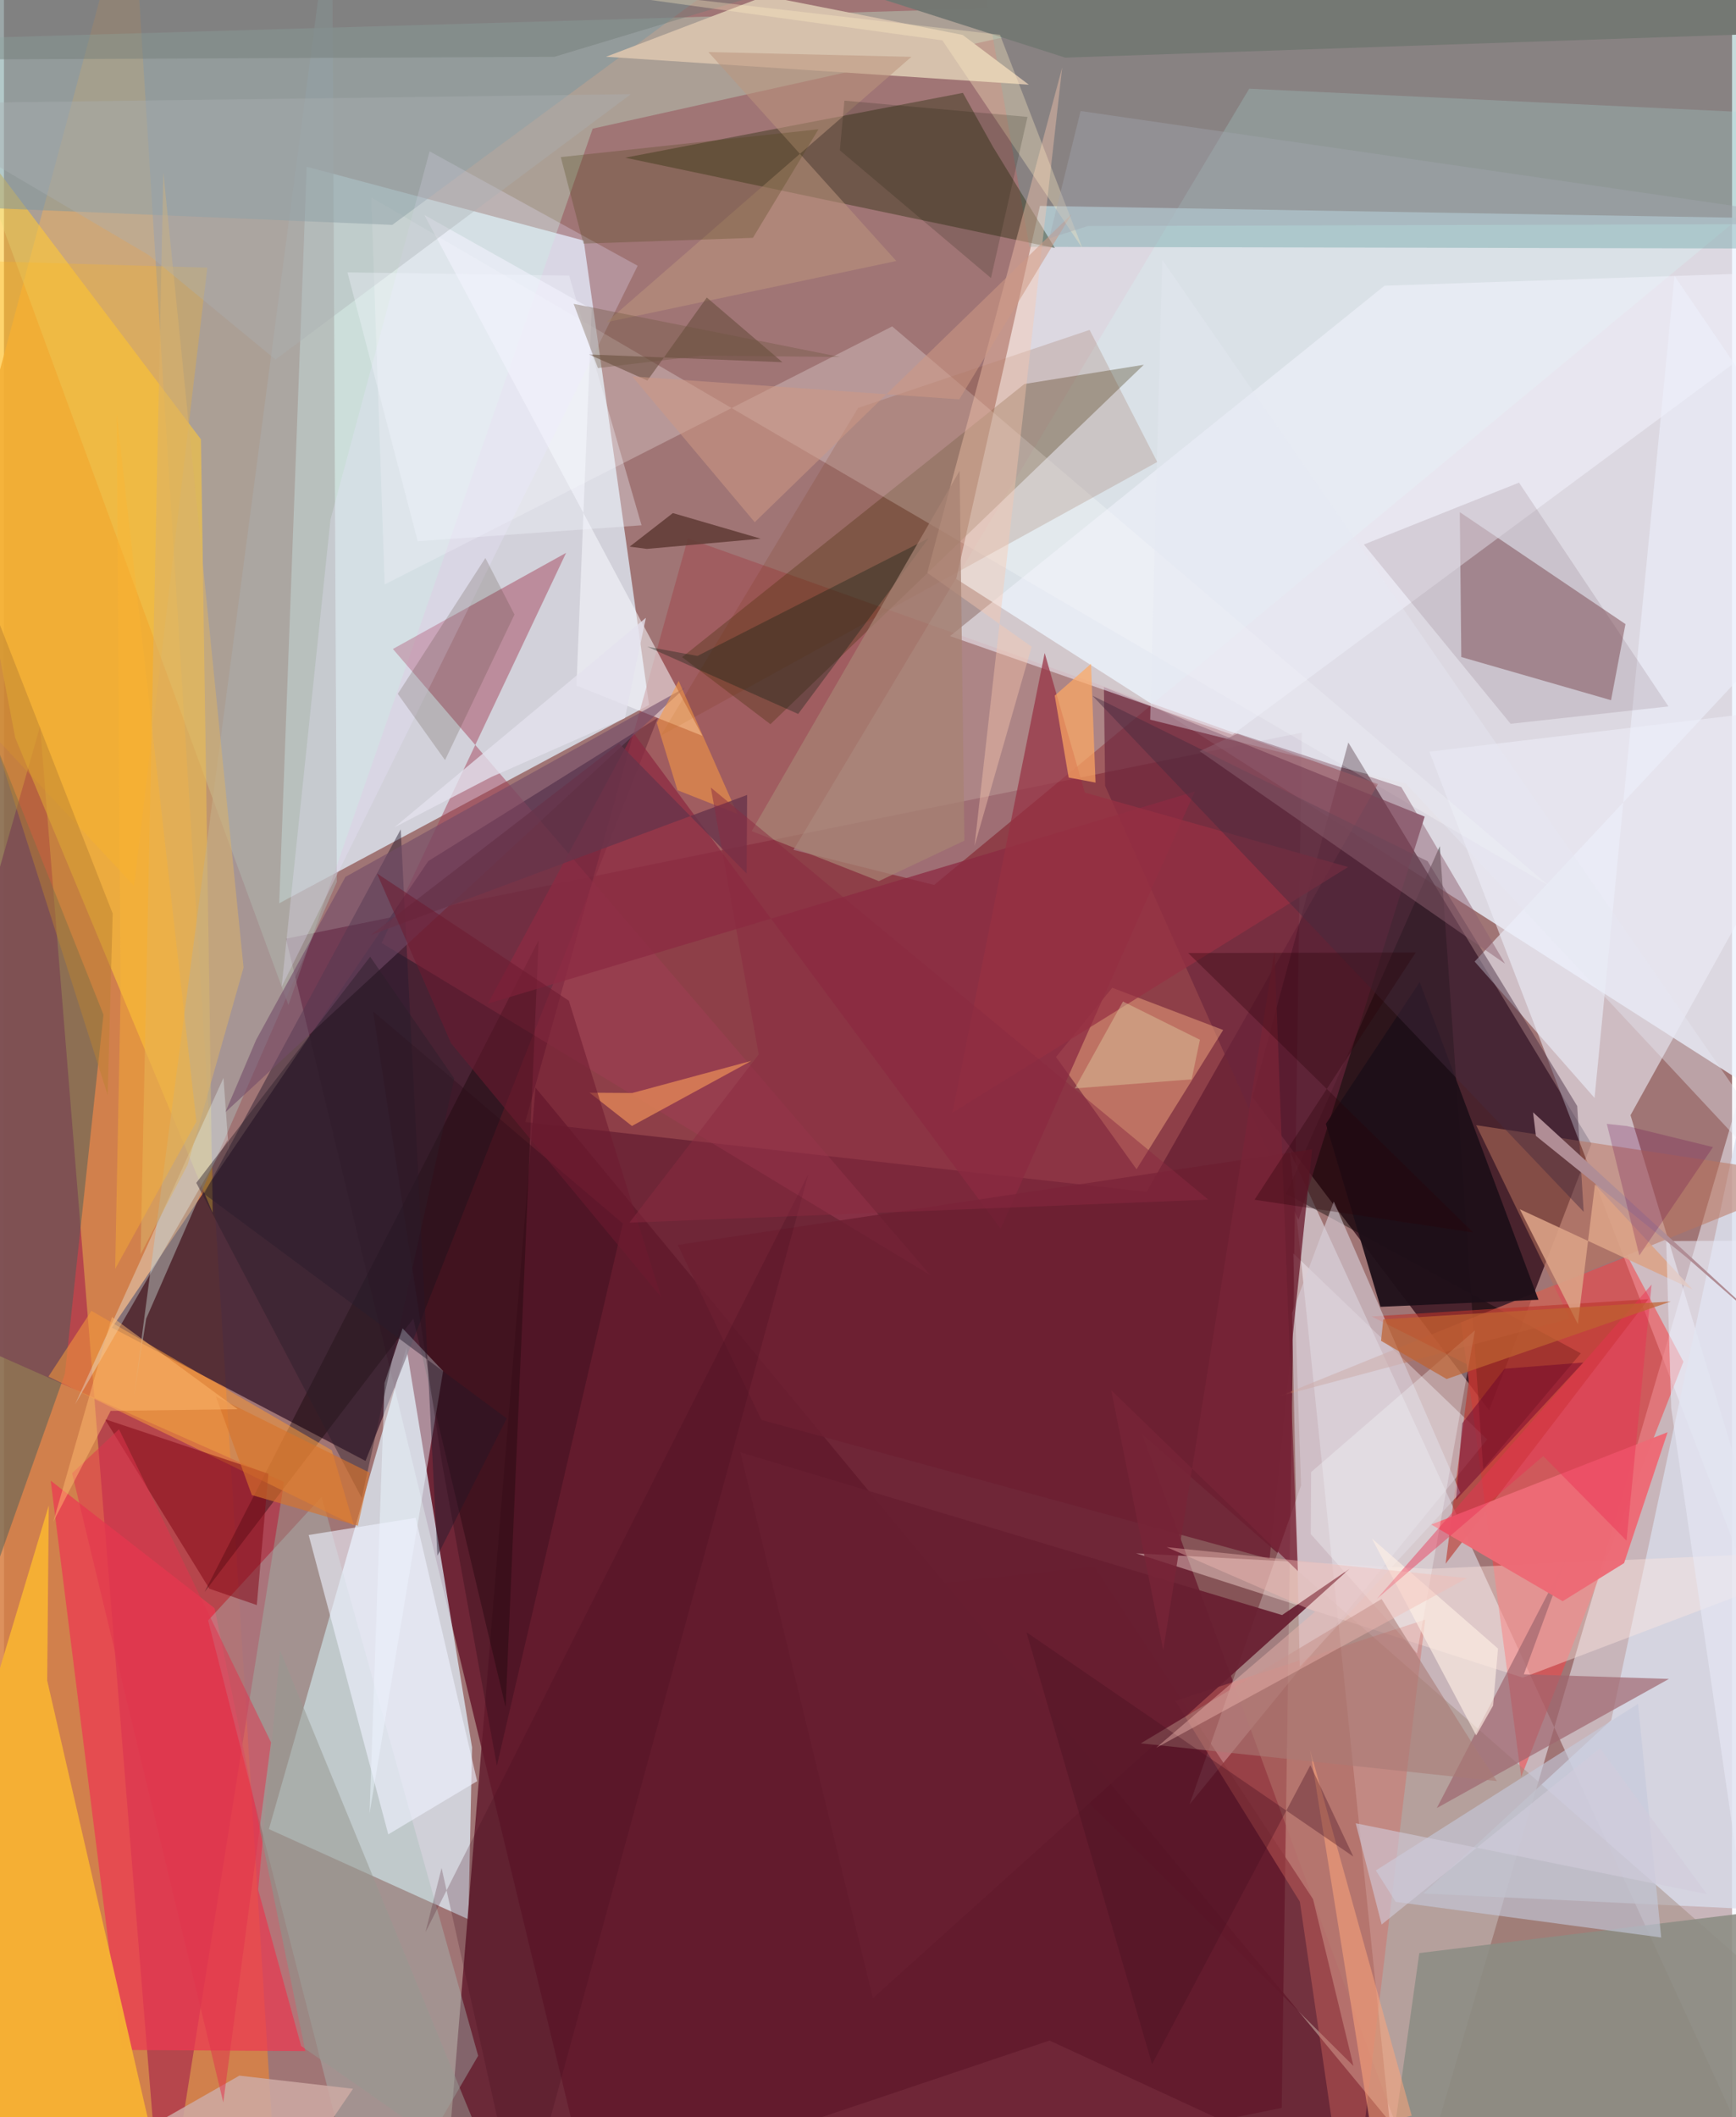 <svg xmlns="http://www.w3.org/2000/svg" width="228" height="278" viewBox="0 0 836 1024"><path fill="#a07575" d="M0 0h836v1024H0z"/><path fill="#5a041c" fill-opacity=".694" d="M618.131 1019.529l9.745-665.19-491.435 99.666L289.21 1086z"/><path fill="#ecf3ff" fill-opacity=".784" d="M854.578 105.576l-353.406-5.98-40.507 180.392 394.403 252.308z"/><path fill="#d8dbe5" fill-opacity=".898" d="M312.088 340.948l-178.93 95.934 13.289-356.244 134.001 35.691z"/><path fill="#25010f" fill-opacity=".698" d="M603.945 530.693l46.418-171.582 117.601 194.073-49.52 128.905z"/><path fill="#eff3fd" fill-opacity=".51" d="M851.697 488.589L676.553 1086l-54.494-529.188 213.208 464.334z"/><path fill="#d88247" fill-opacity=".878" d="M-61.845 1086L-62 401.85 61.859-57.965l69.046 1104.952z"/><path fill="#e2f3fe" fill-opacity=".725" d="M226.438 845.174L194.706 651.8l-66.527 232.866 96.514 43.63z"/><path fill="#422133" fill-opacity=".855" d="M52.245 642.152L205.27 416.473l111.036-69.289-141.387 359.414z"/><path fill="#c2f9db" fill-opacity=".322" d="M-33.858 18.95l171.473 467.13L284.808 62.225 556.96 1.726z"/><path fill="#a14e53" fill-opacity=".616" d="M252.176 542.687l78.69-282.28 333.832 118.8-111.915 197.275z"/><path fill="#611a2c" fill-opacity=".831" d="M211.336 1086l45.799-559.966L719.866 1086 505.82 986.93z"/><path fill="#b03a4c" fill-opacity=".82" d="M135.512 716.781L76.883 1086 17.468 351.42-62 629.337z"/><path fill="#ededf7" fill-opacity=".596" d="M689.581 363.545L898 338.8 786.879 539.389 898 905.264z"/><path fill="#ffc837" fill-opacity=".588" d="M-62 4.335L95.29 212.49l5.677 374.141-95.516-229.79z"/><path fill="#d8deec" fill-opacity=".761" d="M898 925.874L686.672 915.82l90.902-83.848 65.451-305.724z"/><path fill="#f44347" fill-opacity=".553" d="M785.426 607.62l27.045 50.986-78.477 200.877-29.118-219.9z"/><path fill="#fdf9ff" fill-opacity=".38" d="M627.509 718.441l-53.932 154.245 143.978-176.497-93.876-90.02z"/><path fill="#51060c" fill-opacity=".341" d="M777.466 338.662l-72.45-20.878-.722-70.08 80.145 54.144z"/><path fill="#d5fdf9" fill-opacity=".251" d="M450.003 428.02l-68.037-16.963 220.47-368.153L898 56.872z"/><path fill="#9f897b" fill-opacity=".471" d="M550.67 693.773L898 998.214v33.06L694.838 1086z"/><path fill="#ec3952" fill-opacity=".737" d="M145.79 992.064l-88.757-.597-34.411-275.31 79.278 61.681z"/><path fill="#5e9c9c" fill-opacity=".357" d="M839.265 120.179l-343.172-.775L464.456-62 850.364 1.653z"/><path fill="#3b2900" fill-opacity=".302" d="M370.8 350.268l180.628-173.85-57.757 9.305-165.593 132.11z"/><path fill="#f6b134" fill-opacity=".973" d="M21.681 728.131l-.764 84.68 62.038 269.857-144.955-75.7z"/><path fill="#1c2402" fill-opacity=".369" d="M463.926 44.926l-163.434 31.34 207.942 43.726-30.04-49.091z"/><path fill="#a23d54" fill-opacity=".463" d="M271.952 267.398l-89.247 188.679 265.568 160.788-260.112-302.978z"/><path fill="#435e5b" fill-opacity=".475" d="M48.144 490.788l-18.673 173.65-75.156 211.86L-62 213.953z"/><path fill="#040000" fill-opacity=".404" d="M694.623 409.26l-74.29 168.102 142.506 77.21-47.206 55.92z"/><path fill="#a8bdb9" fill-opacity=".396" d="M98.768 783.753L176.02 1086l53.388-91.687L153.7 723.959z"/><path fill="#ababa9" fill-opacity=".592" d="M68.814 637.782l92.219-211.232-2.3-478.167-95.948 727.748z"/><path fill="#fffeff" fill-opacity=".255" d="M177.708 95.517l6.478 187.151L429.7 157.876l317.83 270.617z"/><path fill="#0e0000" fill-opacity=".361" d="M258.652 454.801L97.057 769.966l100.97-132.214 44.662 187.894z"/><path fill="#6a253c" fill-opacity=".651" d="M532.717 380.095l-.586-47.792 155.182 62.661-61.053 195.038z"/><path fill="#f5ad82" fill-opacity=".471" d="M547.92 565.533l-38.948-54.305 27.184-33.473 53.669 20.413z"/><path fill="#ffe7df" fill-opacity=".412" d="M898 749.389l-163.252 62.01-187.068-60.093 141.682 7.487z"/><path fill="#7d96a1" fill-opacity=".506" d="M7.754-18.884L419.437-62 187.859 108.78-62 98.3z"/><path fill="#d6c1ac" fill-opacity=".992" d="M495.8 40.96l-32.03-24.077-95.475-18.81-77.012 29.375z"/><path fill="#bb735d" fill-opacity=".522" d="M712.219 544.216l166.09 25.19-261.976 106.115 141.245-37.692z"/><path fill="#f4f3fe" fill-opacity=".525" d="M594.322 355.377l-136.646-47.723 210.192-169.46L898 130.444z"/><path fill="#9e656e" fill-opacity=".682" d="M756.141 752.932l-20.874 56.866 70.201 2.24-112.3 62.458z"/><path fill="#eaf6ff" fill-opacity=".49" d="M192.837 642.47l19.613 20.676-35.574 213.879 7.243-208.144z"/><path fill="#f9fbff" fill-opacity=".529" d="M284.322 149.466l-7.354 182.123 60.893 24.296-134.495-251.92z"/><path fill="#1e0f19" fill-opacity=".949" d="M665.909 632.067l76.451-3.433L684.903 475l-45.401 68.573z"/><path fill="#621a2b" fill-opacity=".725" d="M633.297 918.569l19.537 80.64-231.456-230.024 106.165-11.453z"/><path fill="#f1963c" fill-opacity=".576" d="M21.529 665.818l147.739 71.885-10.656-36.222-116.31-67.495z"/><path fill="#8c8d83" fill-opacity=".875" d="M851.616 924.155l-166.91 20.477L664.797 1086 898 1029.496z"/><path fill="#752900" fill-opacity=".149" d="M557.921 223.444l-32.71-63.878-112.018 37.737-95.448 158.546z"/><path fill="#d56a5e" fill-opacity=".404" d="M626.917 919.782L651.197 1086l36.365-302.663L566.69 822.65z"/><path fill="#c4cadb" fill-opacity=".616" d="M663.69 904.672l126.84-80.61 11.2 113.042-128.46-17.244z"/><path fill="#fbc9af" fill-opacity=".4" d="M497.167 312.794l-27.638 96.367 42.415-376.536-65.265 244.428z"/><path fill="#bb352b" fill-opacity=".6" d="M709.517 660.746l-47.906-24.022 133.922-8.356-98.09 127.931z"/><path fill="#ee6b76" fill-opacity=".973" d="M783.773 756.019L754.06 774.45l-63.56-37.078 114.33-44.655z"/><path fill="#edf0fb" fill-opacity=".596" d="M898 265.342l-89.832-131.915-38.678 397.61-58.01-65.958z"/><path fill="#271b2e" fill-opacity=".459" d="M96.794 577.432l95.155-176.29 17.74 351.328 33.527-66.42z"/><path fill="#eef2ff" fill-opacity=".612" d="M147.411 742.418l51.76-8.287L228.903 861.5l-42.98 25.725z"/><path fill="#d7cdd6" fill-opacity=".624" d="M643.344 581.137l-20.226 53.972 3.744 171.076 77.667-84.217z"/><path fill="#8c2a42" fill-opacity=".745" d="M482.167 594.336l-177.633-239.88-70.39 130.94 341.95-102.573z"/><path fill="#800615" fill-opacity=".514" d="M99.369 768.396L48.83 686.4l79.087 26.346-5.594 63.57z"/><path fill="#cdaaa5" fill-opacity=".851" d="M-30.04 1086h147.304l51.605-75.737-54.989-6.348z"/><path fill="#747873" fill-opacity=".996" d="M650.859-62L898 14.73 513.447 27.875 232.282-62z"/><path fill="#091f13" fill-opacity=".333" d="M311.24 312.784l72.973 32.527 63.112-84.976-111.85 56.923z"/><path fill="#681f31" fill-opacity=".925" d="M651.025 758.73l-32.699 22.415-262.05-78.683 64.11 263.95z"/><path fill="#fea57c" fill-opacity=".545" d="M663.2 1041.61l-49.234-2.717 67.072-15.582-49.162-176.922z"/><path fill="#eae2ff" fill-opacity=".278" d="M205.913 73.196l100.647 55.339-172.243 348.804 23.64-225.996z"/><path fill="#6c1f32" fill-opacity=".796" d="M612.263 754.043l-245.835-67.277-40.44-84.644 306.872-46.27z"/><path fill="#724c69" fill-opacity=".588" d="M107.106 537.938l14.898-35.023 43.19-78.793 164.398-91.6z"/><path fill="#973143" fill-opacity=".71" d="M522.893 383.324l-19.42-67.483-44.686 222.392 191.483-118.89z"/><path fill="#70515b" fill-opacity=".157" d="M732.939 233.437l72.293 108.243-76.365 8.382-70.976-86.7z"/><path fill="#ffb81b" fill-opacity=".259" d="M-62 124.799l160.383 4.637L62.94 428.43-62 294.693z"/><path fill="#dba387" fill-opacity=".878" d="M733.354 584.882l28.055 55.538 8.274-67.53 47.235 50.767z"/><path fill="#f5fafc" fill-opacity=".322" d="M632.19 741.954l51.397 57.711 28.05-156.221-79.257 68.535z"/><path fill="#ecfdfd" fill-opacity=".333" d="M106.2 521.351L34.394 679.26l73.779-127.925.85 9.044z"/><path fill="#969892" fill-opacity=".525" d="M122.98 914.002l20.792 75.581 95.953 67.094-106.11-258.349z"/><path fill="#462b3e" fill-opacity=".451" d="M688.733 416.563l-162.141-80.076L764.226 586.12l-3.129-51.177z"/><path fill="#a88273" fill-opacity=".729" d="M361.722 401.98l100.595-174.295 2.333 178.903-41.382 19.574z"/><path fill="#bd967e" fill-opacity=".537" d="M439 27.49l-98.22-2.314 90.91 101.061-140.276 29.633z"/><path fill="#4e4115" fill-opacity=".267" d="M280.33 117.835l81.992-2.796 31.72-52.52L269.38 75.982z"/><path fill="#dbb16a" fill-opacity=".541" d="M77.115 83.54L66.101 606.615l22.834-43.395L115.912 468z"/><path fill="#654b3a" fill-opacity=".557" d="M311.285 184.06l28.732-40.15 36.57 31.284-93.59-3.746z"/><path fill="#623c37" fill-opacity=".882" d="M311.02 265.482l-8.325-1.093 20.9-16.229 42.51 12.379z"/><path fill="#e7e9f6" fill-opacity=".565" d="M898 599.801l-93.854.464 2.415 80.764 49.048 335.687z"/><path fill="#e7e8f2" fill-opacity=".388" d="M898 614.462L678.212 379.034 554.51 348.065l5.827-222.422z"/><path fill="#ea8e58" fill-opacity=".714" d="M303.8 544.591l-20.466-16.078 20.633.135L361.58 513.1z"/><path fill="#4f3e30" fill-opacity=".2" d="M232.899 269.883l14.075 27.36-33.593 70.404-22.864-32.045z"/><path fill="#8e6172" fill-opacity=".486" d="M676.001 380.707l50.163 85.385-147.71-102.773 18.388-8.533z"/><path fill="#f89b43" fill-opacity=".557" d="M325.823 382.198l28.975 11.429-28.396-64.274-10.6 20.227z"/><path fill="#aa7b76" fill-opacity=".58" d="M666.45 773.382L549.968 843.2l172.295 18.269-9.274-14.026z"/><path fill="#2b0a17" fill-opacity=".322" d="M211.806 706.961l26.657 147.045 60.957-262.25L178.56 489.15z"/><path fill="#cd9885" fill-opacity=".545" d="M516.488 103.606l-54.34 89.542-158.211-11.087 59.268 70.509z"/><path fill="#717b75" fill-opacity=".435" d="M-4.956 28.709l271.202-1.23L562.806-62-62-52.306z"/><path fill="#fff0e4" fill-opacity=".635" d="M661.772 744.13l50.434 95.23 8.187-14.395 2.38-27.608z"/><path fill="#67344a" fill-opacity=".796" d="M297.635 359.604l61.658 62.928.225-38.05-182.07 67.802z"/><path fill="#ea3053" fill-opacity=".439" d="M664.206 773.298L797.09 621.296l-12.141 123.858-40.287-40.909z"/><path fill="#ffedc4" fill-opacity=".333" d="M521.751 120.108L453.985 19.527l-257.347-35.59L481.85 16.83z"/><path fill="#e1cea4" fill-opacity=".416" d="M518.066 526.428l23.292-42.029 37.218 18.494-4.017 19.148z"/><path fill="#e0354d" fill-opacity=".522" d="M55.659 691.278l73.54 151.471-23.095 174.1-73.147-304.312z"/><path fill="#782437" fill-opacity=".804" d="M614.661 459.831l11.297 300.047-90.3-87.476 25.17 125.654z"/><path fill="#2c1e2b" fill-opacity=".439" d="M217.827 521.619l-40.655-58.885-84.13 109.372 80.045 152.387z"/><path fill="#d8742b" fill-opacity=".635" d="M176.934 712.29l-74.416-36.86 17.402 47.68 51.281 14.842z"/><path fill="#b08d95" d="M860.618 648.896l-46.749-40.868-72.747-58.63-1.387-11.404z"/><path fill="#bf6231" fill-opacity=".714" d="M697.921 666.982l-31.723-18.459 1.104-10.415 139.067-8.63z"/><path fill="#470f20" fill-opacity=".349" d="M632.002 853.764l-76.579 144.6-60.763-208.897 158.121 108.476z"/><path fill="#ffa963" fill-opacity=".694" d="M508.334 336.466l6.738 39.594 13.004 2.453-2.193-57.453z"/><path fill="#abafb2" fill-opacity=".376" d="M303.278 45.55L131.36 173.901l-61.23-50.482-124.183-73.204z"/><path fill="#101202" fill-opacity=".173" d="M477.492 134.47l17.666-77.935-88.566-7.854-2.22 24.026z"/><path fill="#290009" fill-opacity=".318" d="M605.006 580.27l77.97-119.59-110.072.274 137.884 135.17z"/><path fill="#420c1b" fill-opacity=".224" d="M250.209 1076.182l-38.5-172.713-7.78 31.03 185.244-366.703z"/><path fill="#6b022c" fill-opacity=".459" d="M702.468 725.454l2.987-37.05 20.514-26.42 38.044-2.967z"/><path fill="#f4bbb4" fill-opacity=".408" d="M707.842 763.279l-150.441 82.08 76.853-65.825-71.765-31.224z"/><path fill="#f5f8ff" fill-opacity=".337" d="M273.426 133.276l35.029 120.79-108.295 7.702-33.981-130.036z"/><path fill="#6d1b30" fill-opacity=".549" d="M180.447 422.445l92.837 61.575 44.667 143.372-101.671-122.81z"/><path fill="#69024b" fill-opacity=".227" d="M791.142 607.22l-15.733-63.66 9.824 1.08 41.555 10.176z"/><path fill="#ffba70" fill-opacity=".486" d="M113.09 681.588l-60.837-44.623L23.9 735.948l27.72-53.555z"/><path fill="#8b2941" fill-opacity=".486" d="M582.645 580.214l-280.063 11.16 62.542-81.37-23.164-129.096z"/><path fill="#e4e2ed" fill-opacity=".765" d="M310.546 298.817L188.82 400.199l46.939-24.388 64.63-28.49z"/><path fill="#d1ccdb" fill-opacity=".588" d="M653.947 881.858l12.536 48.965L772.18 845.5l51.641 70.626z"/><path fill="#6c533d" fill-opacity=".337" d="M287.358 178.023l-11.766-31.078 128.879 25.708-66.864-.668z"/><path fill="#ba8132" fill-opacity=".49" d="M50.168 529.563l2.44-87.7L-62 148.598l50.591 187.58z"/><path fill="#fdb532" fill-opacity=".388" d="M54.546 200.223l1.845 281.872-2.587 131.616 39.287-71.209z"/><path fill="#a4a6b0" fill-opacity=".388" d="M896.751 108.292l-375.903-54.6-15.224 61.61 18.797-5.995z"/></svg>